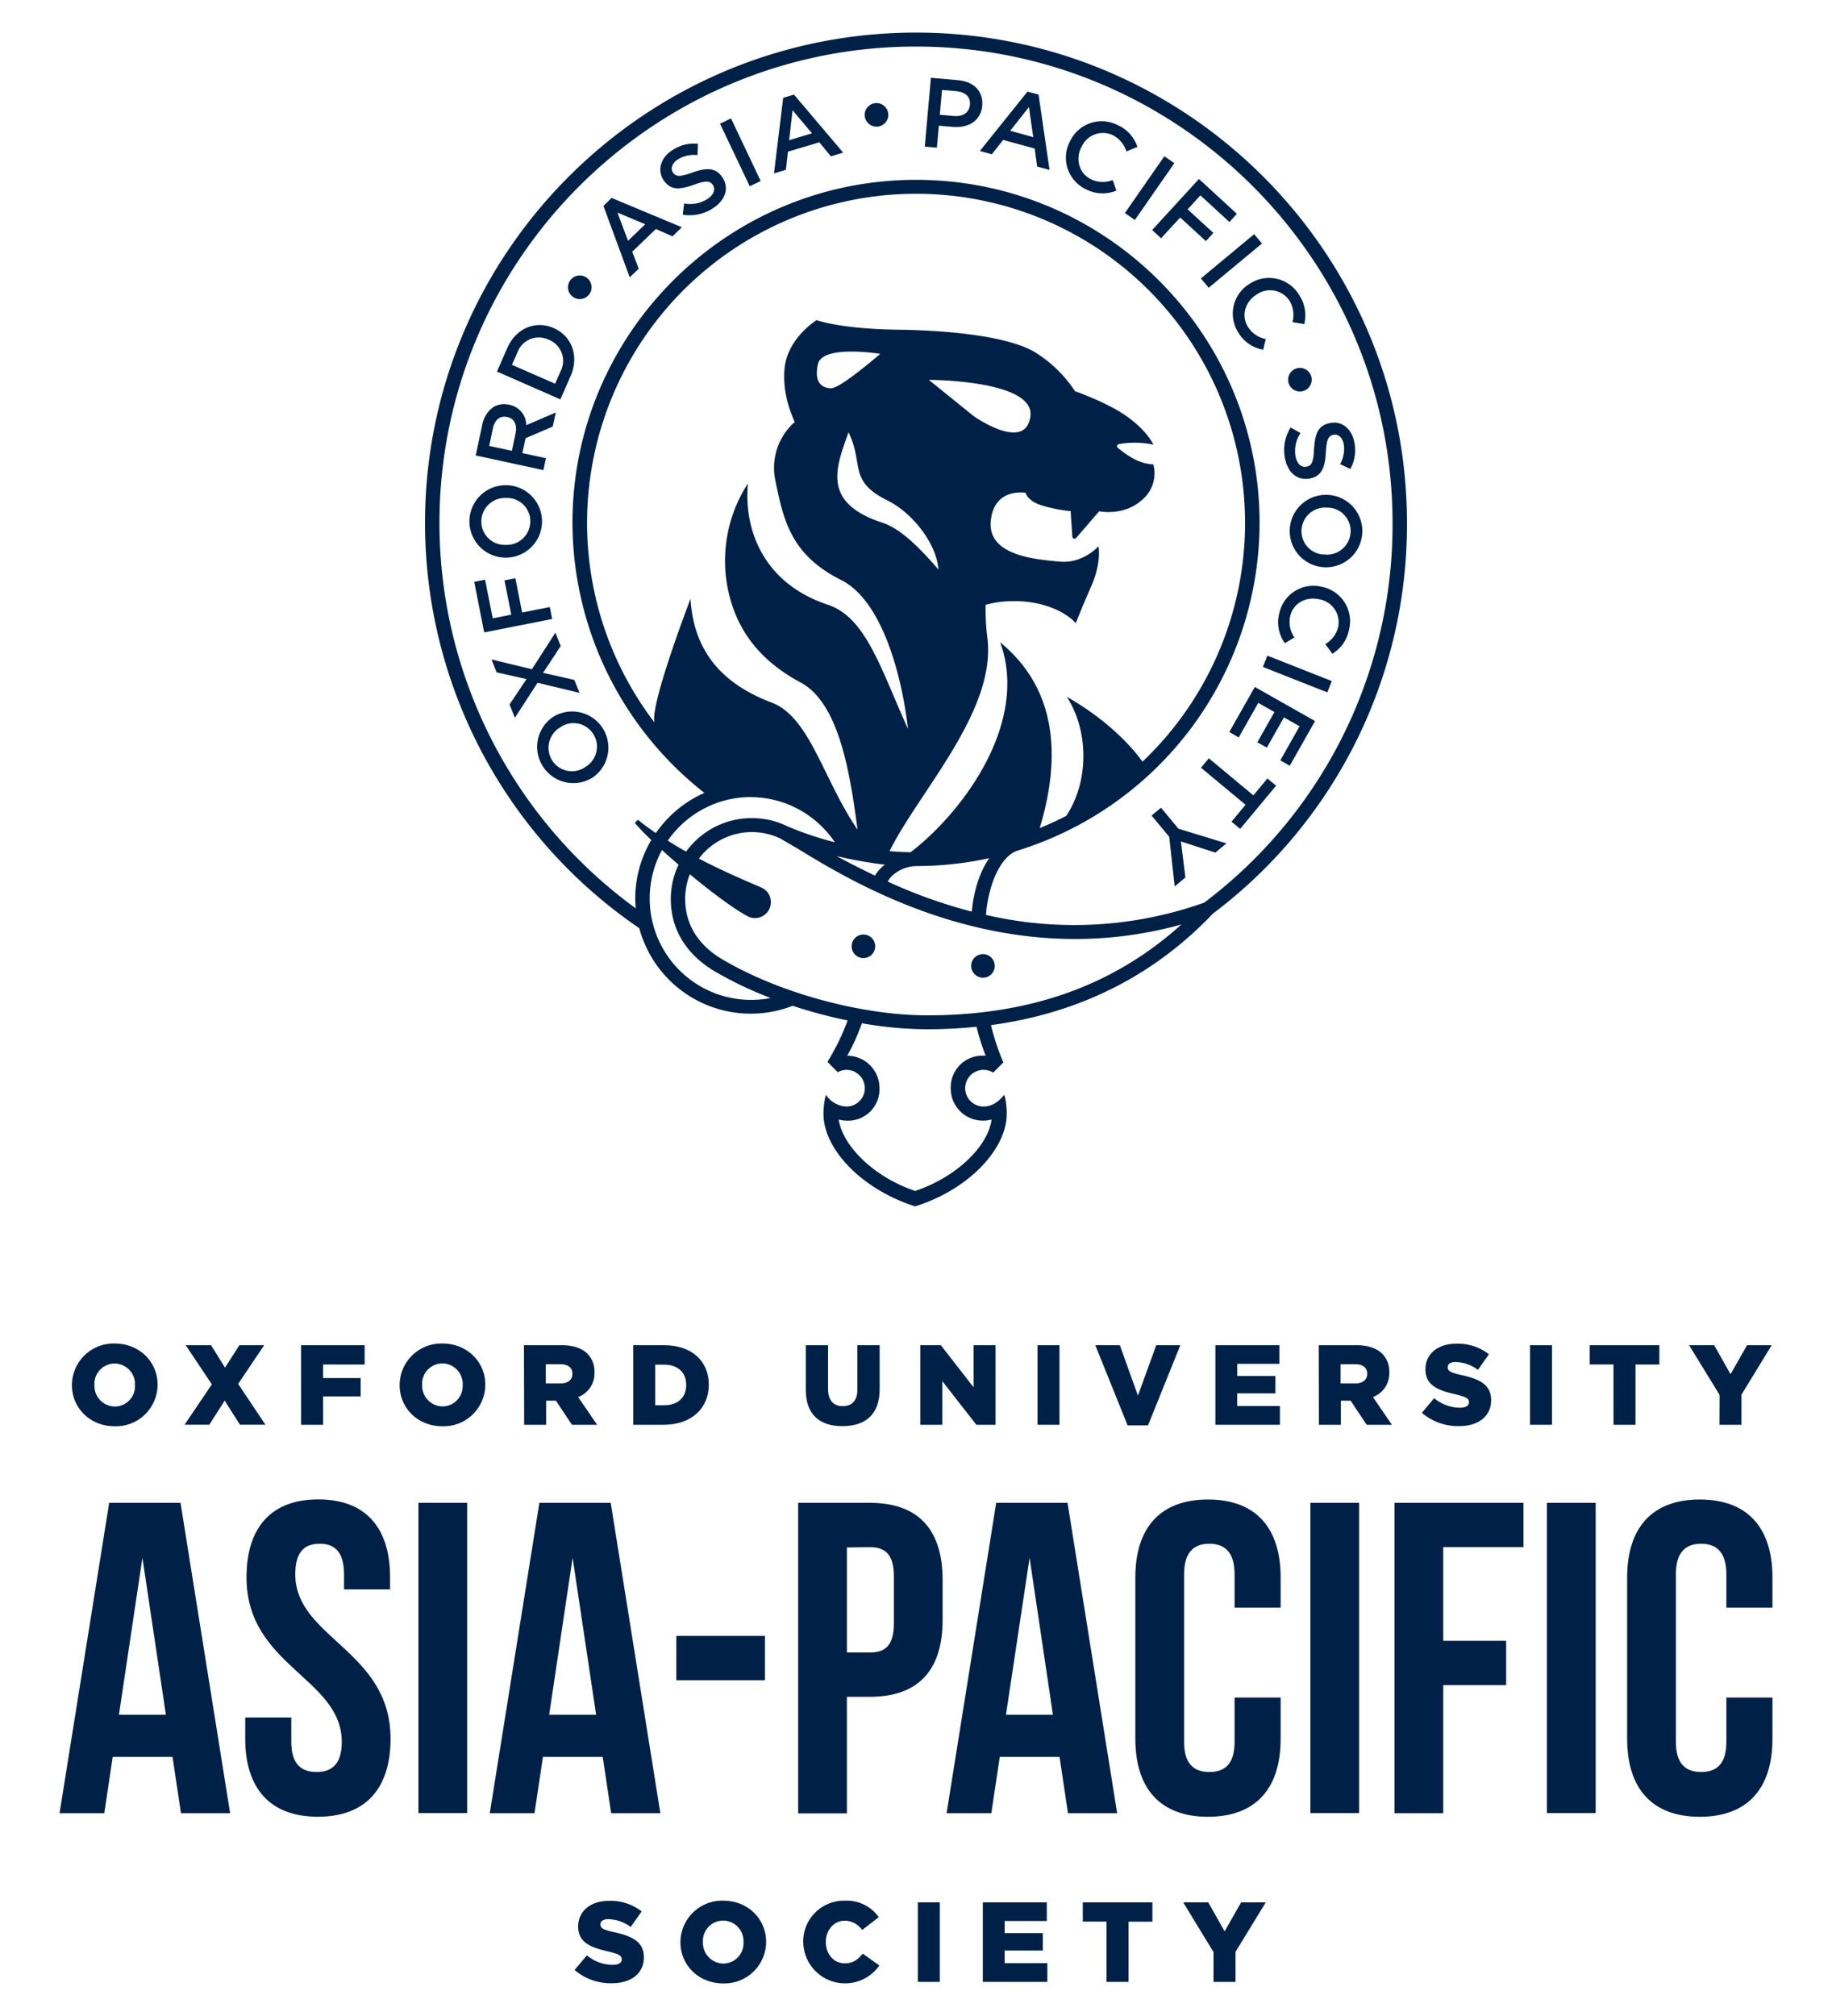 <svg id="Layer_1" data-name="Layer 1" xmlns="http://www.w3.org/2000/svg" viewBox="0 0 500 550"><defs><style>.cls-1{fill:#002147;}</style></defs><title>primary-logo-blue</title><circle class="cls-1" cx="235.65" cy="258.17" r="3.22"/><circle class="cls-1" cx="268.28" cy="263.52" r="3.22"/><path class="cls-1" d="M384,142.7C384,68.92,323.9,8.89,250,8.89s-134,60-134,133.81a133.69,133.69,0,0,0,58.48,110.53,31.5,31.5,0,0,0,41.86,21.17,134,134,0,0,0,15,4,63.2,63.2,0,0,1-5.48,11.25l.11,0a.42.42,0,0,0-.11.07l2.79,2.79a4.91,4.91,0,0,1,2.38-.63,5,5,0,0,1,0,10,7.11,7.11,0,0,1-5.63-3.2,20.79,20.79,0,0,0-.65,5.22c0,9.61,10.47,20.59,25,25.22,14.53-4.52,25-15.58,25-25.2a18,18,0,0,0-.65-5.24c-1.12,1.35-2.93,3.2-5.67,3.2a5,5,0,1,1,2.63-9.25l2.71-2.7.1,0a65.42,65.42,0,0,1-3.41-10.26c24.1-3.25,44.43-13.45,60.6-30.44v0A132.73,132.73,0,0,0,384,142.7ZM204.91,272.79a27.68,27.68,0,0,1-24.24-40.88c1.42,1.29,2.94,2.63,4.52,4a21.78,21.78,0,0,0-2.11,9.33c0,8.3,4.18,15.15,12.1,19.83a104.19,104.19,0,0,0,15.15,7.21A27.89,27.89,0,0,1,204.91,272.79Zm106.9-65c-2.23-3.11-8.55-10.8-20.67-17.7,6,9.16,6.16,23-.13,32.5q-3.54,1.82-7.24,3.33h0c5.83-19.37,4.76-37.94-10.79-50.67,7.89,21.71-9.84,46-24.44,57.25-1.93,0-3.85-.13-5.76-.29,7.93-16.09,29.15-38.17,26.71-58.1A62,62,0,0,1,269,165a29.32,29.32,0,0,1,7.92-1,30.13,30.13,0,0,1,6.1.62c7.59,1.6,10.59,5.41,10.59,5.41s1.2-3.21,4.18-10,2-11,2-11-4.19,4.79-10.58,4.19-19.6-1.56-18.81-10.95,9.52-7.82,9.52-7.82.5,2.4,4.9,3.59a42.26,42.26,0,0,0,7.38,1.41l.47,7a.59.59,0,0,0,1,.35l6.33-7.31s6.59,1.39,11.58-3a9.5,9.5,0,0,0,3.2-9.79c-3.72-.19-6.55-2-9.68-4.49a.59.59,0,0,1,.29-1.05,24.36,24.36,0,0,1,9.39.15s-1.4-3.4-6.8-7.4-14.58-7.18-14.58-7.18a35.32,35.32,0,0,0-11.18-10.79c-7-4-21.77-5.79-37.35-6s-22-2.6-22-2.6-8.18,5-8.78,13.58,3.33,14.59,2.73,14.39c-.07,0-.37.21-.86.71a16.69,16.69,0,0,0-4.36,15c2.22,10.84,4.21,20.36,18,27.23,11,5.52,16.49,25.59,18.21,40.59-7.43-16.33-11.44-30.46-21.93-33.88-16.66-5.52-23-19.4-21.75-33.08l-.16.26a38.76,38.76,0,0,0-3.09,35.8c3,6.92,8.12,13.12,17.57,18.23,10.67,5.63,13.59,25.15,15.6,40.18-9.41-13.75-13-30.74-23.48-34.69-14.88-5.62-21.34-15.34-22.11-28.31-.6,1.59-10.62,27.8-9.9,33.45a2.93,2.93,0,0,0,.05.29A89.79,89.79,0,1,1,311.81,207.8Zm-70.3,28.1a10,10,0,0,0-2.71,3c-3.39-1.64-7.66-3.77-10.44-5.33A114.23,114.23,0,0,0,241.51,235.9Zm8.49.39a94,94,0,0,0,20-2.16c-2.69,3.84-4.3,9.18-4.77,14.59a138.57,138.57,0,0,1-22.94-8.2C243.55,238,247.21,236.29,250,236.29ZM231.58,117.93c4.29,8.76-.21,13.22,10.62,18.6,6.63,3.26,13.34,11.5,13.94,18.86-5.49-6.33-10.49-11.22-15.3-12.78C224,137.11,228.26,127.39,231.58,117.93Zm-4.54-12c-2.4,0-5-1.2-3.8-6.59s17-2.8,17-2.8S229.44,105.88,227,105.88Zm26.47-2.29s29,0,27.71,9.93-15.42,0-15.42,0ZM196.82,218.67c.52-.16,1.05-.31,1.58-.44a27.53,27.53,0,0,1,5.48-.76l1,0A27.67,27.67,0,0,1,225,226.22a27.2,27.2,0,0,1,2.84,3.56,89.14,89.14,0,0,1-13.06-4.4v0l-.14-.08a22,22,0,0,0-7.95-2.06c-.51,0-1-.05-1.52-.05a22.12,22.12,0,0,0-17.91,9.14c-1.7-.94-3.39-1.93-5-3A27.68,27.68,0,0,1,196.82,218.67ZM268.48,288a8.65,8.65,0,0,0-9,8.86,8.76,8.76,0,0,0,9,8.87,8.46,8.46,0,0,0,2.15-.31c-1,7.43-9.69,15.75-20.85,19.49-11.08-3.7-19.73-12.09-20.88-19.48a8.35,8.35,0,0,0,2.13.3,8.57,8.57,0,0,0,9-8.87,8.82,8.82,0,0,0-8.8-8.84,55.43,55.43,0,0,0,4-8.86,105,105,0,0,0,17.82,1.65,134.17,134.17,0,0,0,13.47-.69A64.69,64.69,0,0,0,269,288C268.83,288,268.66,288,268.48,288ZM253.08,277c-18,0-40.4-6.11-55.81-15.2C192.6,259.1,187,254,187,245.22a18.19,18.19,0,0,1,1.28-6.7c5.75,4.76,11.7,9.21,15.43,11.26a4.17,4.17,0,0,0,2.35.69,4.34,4.34,0,0,0,4.33-4.35,4.28,4.28,0,0,0-2.64-4c-3.18-1.4-9.86-4.15-17-7.88a18.08,18.08,0,0,1,22.16-5.51l4.92,2.87c15.66,9.57,56,34.1,104.6,20.62C304,268.84,281.22,277,253.08,277Zm75.45-30.7a106,106,0,0,1-59.43,3.3c.57-7.74,3.77-16,8.67-17.55a93.78,93.78,0,0,0,66-89.4c0-51.6-42.06-93.59-93.76-93.59s-93.77,42-93.77,93.59a93.88,93.88,0,0,0,36,73.66A31.8,31.8,0,0,0,179,227.27c-1.72-1.16-3.36-2.37-4.89-3.62l-.85.85a61.44,61.44,0,0,0,4.5,4.68,31.09,31.09,0,0,0-4.38,15.94c0,.91.06,1.8.13,2.69A130,130,0,0,1,119.94,142.7c0-71.71,58.35-130,130.06-130S380.06,71,380.06,142.7A129,129,0,0,1,328.53,246.35Z"/><path class="cls-1" d="M150.9,195.62l0,0a9.88,9.88,0,0,0,10.85,16.51l0,0a9.88,9.88,0,0,0-10.85-16.51Zm11,4.59a6.45,6.45,0,0,1-2.09,9l0,0a6.38,6.38,0,0,1-9.07-1.69,6.48,6.48,0,0,1,2.11-9.06l0,0A6.36,6.36,0,0,1,161.89,200.21Z"/><polygon class="cls-1" points="153.04 176.25 151.58 172.61 145.17 182.58 134.14 179.91 135.56 183.44 143.69 185.27 139.07 192.18 140.53 195.82 146.71 186.27 158.17 189.03 156.75 185.49 148.21 183.57 153.04 176.25"/><polygon class="cls-1" points="150.05 165.61 142.5 167.1 140.66 157.75 137.69 158.34 139.54 167.69 134.48 168.69 132.39 158.15 129.43 158.73 132.15 172.53 150.7 168.87 150.05 165.61"/><path class="cls-1" d="M138,152.13h.05a9.88,9.88,0,0,0,0-19.76h-.05a9.88,9.88,0,0,0,0,19.76Zm.08-16.28h.05a6.36,6.36,0,0,1,6.61,6.41,6.45,6.45,0,0,1-6.73,6.39H138a6.38,6.38,0,0,1-6.64-6.4A6.48,6.48,0,0,1,138.1,135.85Z"/><path class="cls-1" d="M149,125l-6.44-1.39.88-4.07,7.42-3.16.83-3.85L143.62,116a5.67,5.67,0,0,0-4.65-5.58h-.05a5.71,5.71,0,0,0-4.32.67,7.61,7.61,0,0,0-3,4.93l-1.77,8.24,18.48,4Zm-8.29-6.76-1,4.75-6.2-1.33,1-4.72c.52-2.4,1.91-3.6,3.88-3.17h.05C140.31,114.13,141.21,115.87,140.71,118.2Z"/><path class="cls-1" d="M151.1,89.5l0,0c-4.87-2.14-10.25,0-12.64,5.42l-2.83,6.45,17.31,7.59,2.83-6.45C158.11,97.05,156,91.64,151.1,89.5ZM153,101.28l-1.5,3.41-11.77-5.16,1.5-3.41a6.2,6.2,0,0,1,8.52-3.43l0,0A6.16,6.16,0,0,1,153,101.28Z"/><path class="cls-1" d="M164.69,56.18l7.18,19.48,2.45-2.35-1.76-4.64L179,62.48l4.54,2L186.09,62l-19.17-8Zm11.41,5-4.69,4.51L168.51,58Z"/><path class="cls-1" d="M197.14,48.38c-1.71-2.62-4.21-2.71-8.09-1.34-3.53,1.27-4.6,1.19-5.4,0l0,0c-.68-1-.27-2.5,1.36-3.56a8.57,8.57,0,0,1,5.36-1.17l.12-3.08a10.48,10.48,0,0,0-7,1.75c-3.14,2-4.18,5.4-2.42,8.11l0,0c1.9,2.92,4.45,2.68,8.35,1.3,3.38-1.24,4.42-1,5.15.09l0,0c.77,1.18.21,2.7-1.51,3.82a8.75,8.75,0,0,1-6.34,1.2l-.38,3.08a11.65,11.65,0,0,0,8.26-1.77c3.33-2.17,4.51-5.45,2.58-8.41Z"/><rect class="cls-1" x="200.4" y="32.11" width="3.32" height="18.9" transform="translate(1.71 90.69) rotate(-25.4)"/><path class="cls-1" d="M213.75,26.69l-2.51,20.62,3.26-1,.55-4.93,8.56-2.56,3.15,3.82,3.36-1L216.7,25.81Zm1.63,11.55.93-8.17,5.3,6.3Z"/><path class="cls-1" d="M268.08,28.81c.34-3.79-2.18-6.54-6.59-6.93l-7.42-.66L252.39,40l3.31.29.54-6,3.74.33c4.14.37,7.72-1.54,8.1-5.76Zm-3.37-.16c-.17,2-1.86,3.22-4.36,3l-3.85-.34.6-6.78,3.85.34c2.47.22,4,1.52,3.76,3.72Z"/><path class="cls-1" d="M280.42,25l-13,16.2,3.28.89,3.07-3.9,8.63,2.34.66,4.91,3.39.92-3-20.55Zm-4.71,10.67,5.11-6.45L282,37.42Z"/><path class="cls-1" d="M295.18,40.1a6.36,6.36,0,0,1,8.54-3.22,7.53,7.53,0,0,1,3.71,4.45l3-1.26a9.85,9.85,0,0,0-5.33-5.91A9.57,9.57,0,0,0,292,38.61l0,0a9.51,9.51,0,0,0,4.33,13,9.75,9.75,0,0,0,8.36.39l-1-2.88a7.38,7.38,0,0,1-5.94-.22c-3.25-1.6-4.27-5.45-2.63-8.76Z"/><rect class="cls-1" x="304.18" y="48.95" width="18.9" height="3.32" transform="matrix(0.57, -0.82, 0.82, 0.57, 93.49, 279.65)"/><polygon class="cls-1" points="331.16 63.55 324.14 57.11 327.62 53.3 335.54 60.57 337.58 58.34 327.22 48.83 314.45 62.76 316.89 65 322.1 59.34 329.12 65.78 331.16 63.55"/><rect class="cls-1" x="326.63" y="69.52" width="18.9" height="3.32" transform="translate(32.07 231.16) rotate(-39.71)"/><path class="cls-1" d="M345.46,92.49a7.38,7.38,0,0,1-4.9-3.37c-1.88-3.09-.69-6.88,2.47-8.81l0,0A6.36,6.36,0,0,1,352,82.14a7.51,7.51,0,0,1,.75,5.74l3.21.54a9.85,9.85,0,0,0-1.34-7.85,9.56,9.56,0,0,0-13.42-3.23l0,0a9.51,9.51,0,0,0-3.3,13.26,9.75,9.75,0,0,0,6.85,4.8Z"/><path class="cls-1" d="M356.56,127.33h-.05c-1.38.25-2.57-.85-2.93-2.87a8.75,8.75,0,0,1,1.36-6.31l-2.69-1.54a11.64,11.64,0,0,0-1.57,8.3c.71,3.91,3.27,6.27,6.75,5.64h.05c3.08-.56,4.13-2.83,4.37-6.94.2-3.74.68-4.71,2.12-5H364c1.22-.22,2.41.72,2.75,2.63a8.57,8.57,0,0,1-1,5.39l2.79,1.31a10.48,10.48,0,0,0,1.12-7.17c-.67-3.69-3.35-6-6.54-5.37h-.05c-3.43.62-4.19,3.06-4.43,7.19C358.47,126.21,357.89,127.09,356.56,127.33Z"/><path class="cls-1" d="M362.11,135h-.05a9.88,9.88,0,0,0-.36,19.76h.05a9.88,9.88,0,0,0,.36-19.76Zm-.34,16.28h-.05a6.36,6.36,0,0,1-6.51-6.51,6.45,6.45,0,0,1,6.83-6.29h.05a6.39,6.39,0,0,1,6.53,6.51A6.47,6.47,0,0,1,361.77,151.31Z"/><path class="cls-1" d="M360.86,160.11h-.05a9.51,9.51,0,0,0-11.65,7.15,9.76,9.76,0,0,0,1.52,8.23l2.59-1.59a7.39,7.39,0,0,1-1.13-5.84c.82-3.52,4.34-5.39,7.94-4.55h.05a6.36,6.36,0,0,1,5.08,7.59,7.51,7.51,0,0,1-3.49,4.62l1.91,2.64a9.85,9.85,0,0,0,4.55-6.54A9.57,9.57,0,0,0,360.86,160.11Z"/><rect class="cls-1" x="352.42" y="174.44" width="3.32" height="18.9" transform="translate(53.03 445.72) rotate(-68.46)"/><polygon class="cls-1" points="335.5 199.72 338.08 201.18 343.42 191.76 347.83 194.26 343.16 202.51 345.75 203.97 350.42 195.72 354.69 198.14 349.43 207.45 352.01 208.91 358.91 196.72 342.47 187.41 335.5 199.72"/><polygon class="cls-1" points="342.08 216.99 329.92 206.87 327.78 209.45 339.94 219.56 336.11 224.17 338.47 226.14 348.28 214.35 345.91 212.38 342.08 216.99"/><polygon class="cls-1" points="316.86 220.36 314.29 222.5 319.11 228.29 320.6 241.83 323.53 239.39 322.3 229.56 331.69 232.61 334.72 230.09 321.63 226.09 316.86 220.36"/><circle class="cls-1" cx="158.24" cy="78.37" r="3.22"/><circle class="cls-1" cx="239.22" cy="31.34" r="3.22"/><circle class="cls-1" cx="354.78" cy="103.59" r="3.22"/><path class="cls-1" d="M19.63,377.89v-.06a11.37,11.37,0,0,1,11.72-11.29c6.7,0,11.66,5,11.66,11.22v.06a11.37,11.37,0,0,1-11.72,11.29C24.59,389.11,19.63,384.12,19.63,377.89Zm17.21,0v-.06A5.6,5.6,0,0,0,31.29,372a5.54,5.54,0,0,0-5.52,5.8v.06a5.64,5.64,0,0,0,5.58,5.86A5.53,5.53,0,0,0,36.84,377.89Z"/><path class="cls-1" d="M72.09,367,65,377.55l7.44,11.13H65.48l-4.16-6.57-4.19,6.57H50.38l7.44-11L50.69,367h6.91l3.81,6.11L65.33,367Z"/><path class="cls-1" d="M82.16,367H99.52v5.27H88.17v3.69H98.44v5H88.17v7.75h-6Z"/><path class="cls-1" d="M109.07,377.89v-.06a11.37,11.37,0,0,1,11.72-11.29c6.7,0,11.66,5,11.66,11.22v.06a11.37,11.37,0,0,1-11.72,11.29C114,389.11,109.07,384.12,109.07,377.89Zm17.21,0v-.06a5.6,5.6,0,0,0-5.55-5.86,5.54,5.54,0,0,0-5.52,5.8v.06a5.64,5.64,0,0,0,5.58,5.86A5.53,5.53,0,0,0,126.27,377.89Z"/><path class="cls-1" d="M143,367h10.26c3.32,0,5.61.87,7.07,2.33a6.78,6.78,0,0,1,1.92,5.05v.06a6.88,6.88,0,0,1-4.46,6.7l5.18,7.57H156.1l-4.37-6.57h-2.67v6.57h-6Zm10,10.42c2,0,3.22-1,3.22-2.57v-.06c0-1.74-1.27-2.6-3.26-2.6h-4v5.24Z"/><path class="cls-1" d="M172.83,367h8.4c7.72,0,12.22,4.46,12.22,10.73v.06c0,6.26-4.56,10.91-12.34,10.91h-8.28Zm6,5.3v11.07h2.45c3.63,0,6-2,6-5.49v-.06c0-3.47-2.39-5.52-6-5.52Z"/><path class="cls-1" d="M219.92,379.16V367H226V379c0,3.13,1.58,4.62,4,4.62s4-1.43,4-4.46V367h6.08v12c0,7-4,10.08-10.17,10.08S219.92,385.95,219.92,379.16Z"/><path class="cls-1" d="M251.17,367h5.61l8.93,11.47V367h6v21.7h-5.24l-9.3-11.91v11.91h-6Z"/><path class="cls-1" d="M283.16,367h6v21.7h-6Z"/><path class="cls-1" d="M298.94,367h6.7l4.93,13.74,5-13.74h6.57l-8.81,21.86h-5.58Z"/><path class="cls-1" d="M331.71,367h17.46v5.08h-11.5v3.32h10.42v4.74H337.66v3.44h11.66v5.12H331.71Z"/><path class="cls-1" d="M359.92,367h10.26c3.32,0,5.61.87,7.07,2.33a6.78,6.78,0,0,1,1.92,5.05v.06a6.88,6.88,0,0,1-4.46,6.7l5.18,7.57H373l-4.37-6.57h-2.67v6.57h-6Zm10,10.42c2,0,3.22-1,3.22-2.57v-.06c0-1.74-1.27-2.6-3.26-2.6h-4v5.24Z"/><path class="cls-1" d="M388.06,385.45l3.35-4a11.24,11.24,0,0,0,7,2.6c1.64,0,2.51-.56,2.51-1.49v-.06c0-.93-.71-1.4-3.69-2.11-4.62-1.05-8.19-2.36-8.19-6.79v-.06c0-4,3.19-6.95,8.4-6.95a13.66,13.66,0,0,1,8.93,2.88l-3,4.25a10.65,10.65,0,0,0-6.08-2.14c-1.46,0-2.17.59-2.17,1.4v.06c0,1,.74,1.43,3.78,2.11,5,1.08,8.06,2.7,8.06,6.76V382c0,4.43-3.5,7.07-8.77,7.07A15.22,15.22,0,0,1,388.06,385.45Z"/><path class="cls-1" d="M417.58,367h6v21.7h-6Z"/><path class="cls-1" d="M440.36,372.25h-6.48V367h19v5.27h-6.51v16.43h-6Z"/><path class="cls-1" d="M469.32,380.55,461,367h6.85l4.46,7.91,4.5-7.91h6.73l-8.25,13.49v8.22h-6Z"/><path class="cls-1" d="M62.81,494.68H49.39l-2.3-15.36H30.76l-2.3,15.36H16.25L29.8,410H49.27ZM32.46,467.83H45.28L38.87,425Z"/><path class="cls-1" d="M86.87,409.06c12.94,0,19.59,7.74,19.59,21.28v3.27H93.89V429.5c0-6-2.42-8.34-6.65-8.34s-6.65,2.3-6.65,8.34c0,17.41,26,20.68,26,44.86,0,13.54-6.77,21.28-19.83,21.28s-19.83-7.74-19.83-21.28v-5.8H79.5v6.65c0,6,2.66,8.22,6.89,8.22s6.89-2.18,6.89-8.22c0-17.41-26-20.68-26-44.86C67.28,416.8,73.94,409.06,86.87,409.06Z"/><path class="cls-1" d="M114.2,410h13.3v84.65H114.2Z"/><path class="cls-1" d="M180.23,494.68H166.8l-2.3-15.36H148.18l-2.3,15.36H133.67L147.21,410h19.47Zm-30.35-26.85h12.82L156.28,425Z"/><path class="cls-1" d="M184.58,446.31h24.19V458.4H184.58Z"/><path class="cls-1" d="M257.26,431v11c0,13.54-6.53,20.92-19.83,20.92h-6.29v31.8h-13.3V410h19.59C250.73,410,257.26,417.41,257.26,431Zm-26.12-8.83v28.66h6.29c4.23,0,6.53-1.93,6.53-8V430.1c0-6-2.3-8-6.53-8Z"/><path class="cls-1" d="M304.9,494.68H291.48l-2.3-15.36H272.86l-2.3,15.36H258.35L271.89,410h19.47Zm-30.35-26.85h12.82L281,425Z"/><path class="cls-1" d="M349.52,463.12v11.25c0,13.54-6.77,21.28-19.83,21.28s-19.83-7.74-19.83-21.28v-44c0-13.54,6.77-21.28,19.83-21.28s19.83,7.74,19.83,21.28v8.22H336.95V429.5c0-6-2.66-8.34-6.89-8.34s-6.89,2.3-6.89,8.34v45.71c0,6,2.66,8.22,6.89,8.22s6.89-2.18,6.89-8.22V463.12Z"/><path class="cls-1" d="M357.63,410h13.3v84.65h-13.3Z"/><path class="cls-1" d="M393.9,447.64h17.17v12.09H393.9v34.95H380.6V410h35.19v12.09H393.9Z"/><path class="cls-1" d="M422.2,410h13.3v84.65H422.2Z"/><path class="cls-1" d="M483.75,463.12v11.25c0,13.54-6.77,21.28-19.83,21.28s-19.83-7.74-19.83-21.28v-44c0-13.54,6.77-21.28,19.83-21.28s19.83,7.74,19.83,21.28v8.22H471.17V429.5c0-6-2.66-8.34-6.89-8.34s-6.89,2.3-6.89,8.34v45.71c0,6,2.66,8.22,6.89,8.22s6.89-2.18,6.89-8.22V463.12Z"/><path class="cls-1" d="M156.82,537.45l3.35-4a11.24,11.24,0,0,0,7,2.6c1.64,0,2.51-.56,2.51-1.49v-.06c0-.93-.71-1.4-3.69-2.11-4.62-1.05-8.19-2.36-8.19-6.79v-.06c0-4,3.19-6.95,8.4-6.95a13.66,13.66,0,0,1,8.93,2.88l-3,4.25a10.65,10.65,0,0,0-6.08-2.14c-1.46,0-2.17.59-2.17,1.4v.06c0,1,.74,1.43,3.78,2.11,5,1.08,8.06,2.7,8.06,6.76V534c0,4.43-3.5,7.07-8.77,7.07A15.22,15.22,0,0,1,156.82,537.45Z"/><path class="cls-1" d="M185.71,529.89v-.06a11.37,11.37,0,0,1,11.72-11.29c6.7,0,11.66,5,11.66,11.22v.06a11.37,11.37,0,0,1-11.72,11.29C190.67,541.11,185.71,536.12,185.71,529.89Zm17.21,0v-.06a5.6,5.6,0,0,0-5.55-5.86,5.54,5.54,0,0,0-5.52,5.8v.06a5.64,5.64,0,0,0,5.58,5.86A5.53,5.53,0,0,0,202.92,529.89Z"/><path class="cls-1" d="M219.22,529.89v-.06a11.12,11.12,0,0,1,11.41-11.29,10.68,10.68,0,0,1,9.21,4.5l-4.53,3.5a5.89,5.89,0,0,0-4.74-2.54c-3,0-5.18,2.6-5.18,5.77v.06c0,3.26,2.14,5.8,5.18,5.8,2.26,0,3.6-1.05,4.9-2.64l4.53,3.22a11.41,11.41,0,0,1-20.77-6.33Z"/><path class="cls-1" d="M250.5,519h6v21.7h-6Z"/><path class="cls-1" d="M268.24,519h17.46v5.08h-11.5v3.32h10.42v4.74H274.19v3.44h11.66v5.12H268.24Z"/><path class="cls-1" d="M302,524.25h-6.48V519h19v5.27H308v16.43h-6Z"/><path class="cls-1" d="M331.2,532.55,322.92,519h6.85l4.46,7.91,4.5-7.91h6.73l-8.25,13.49v8.22h-6Z"/></svg>